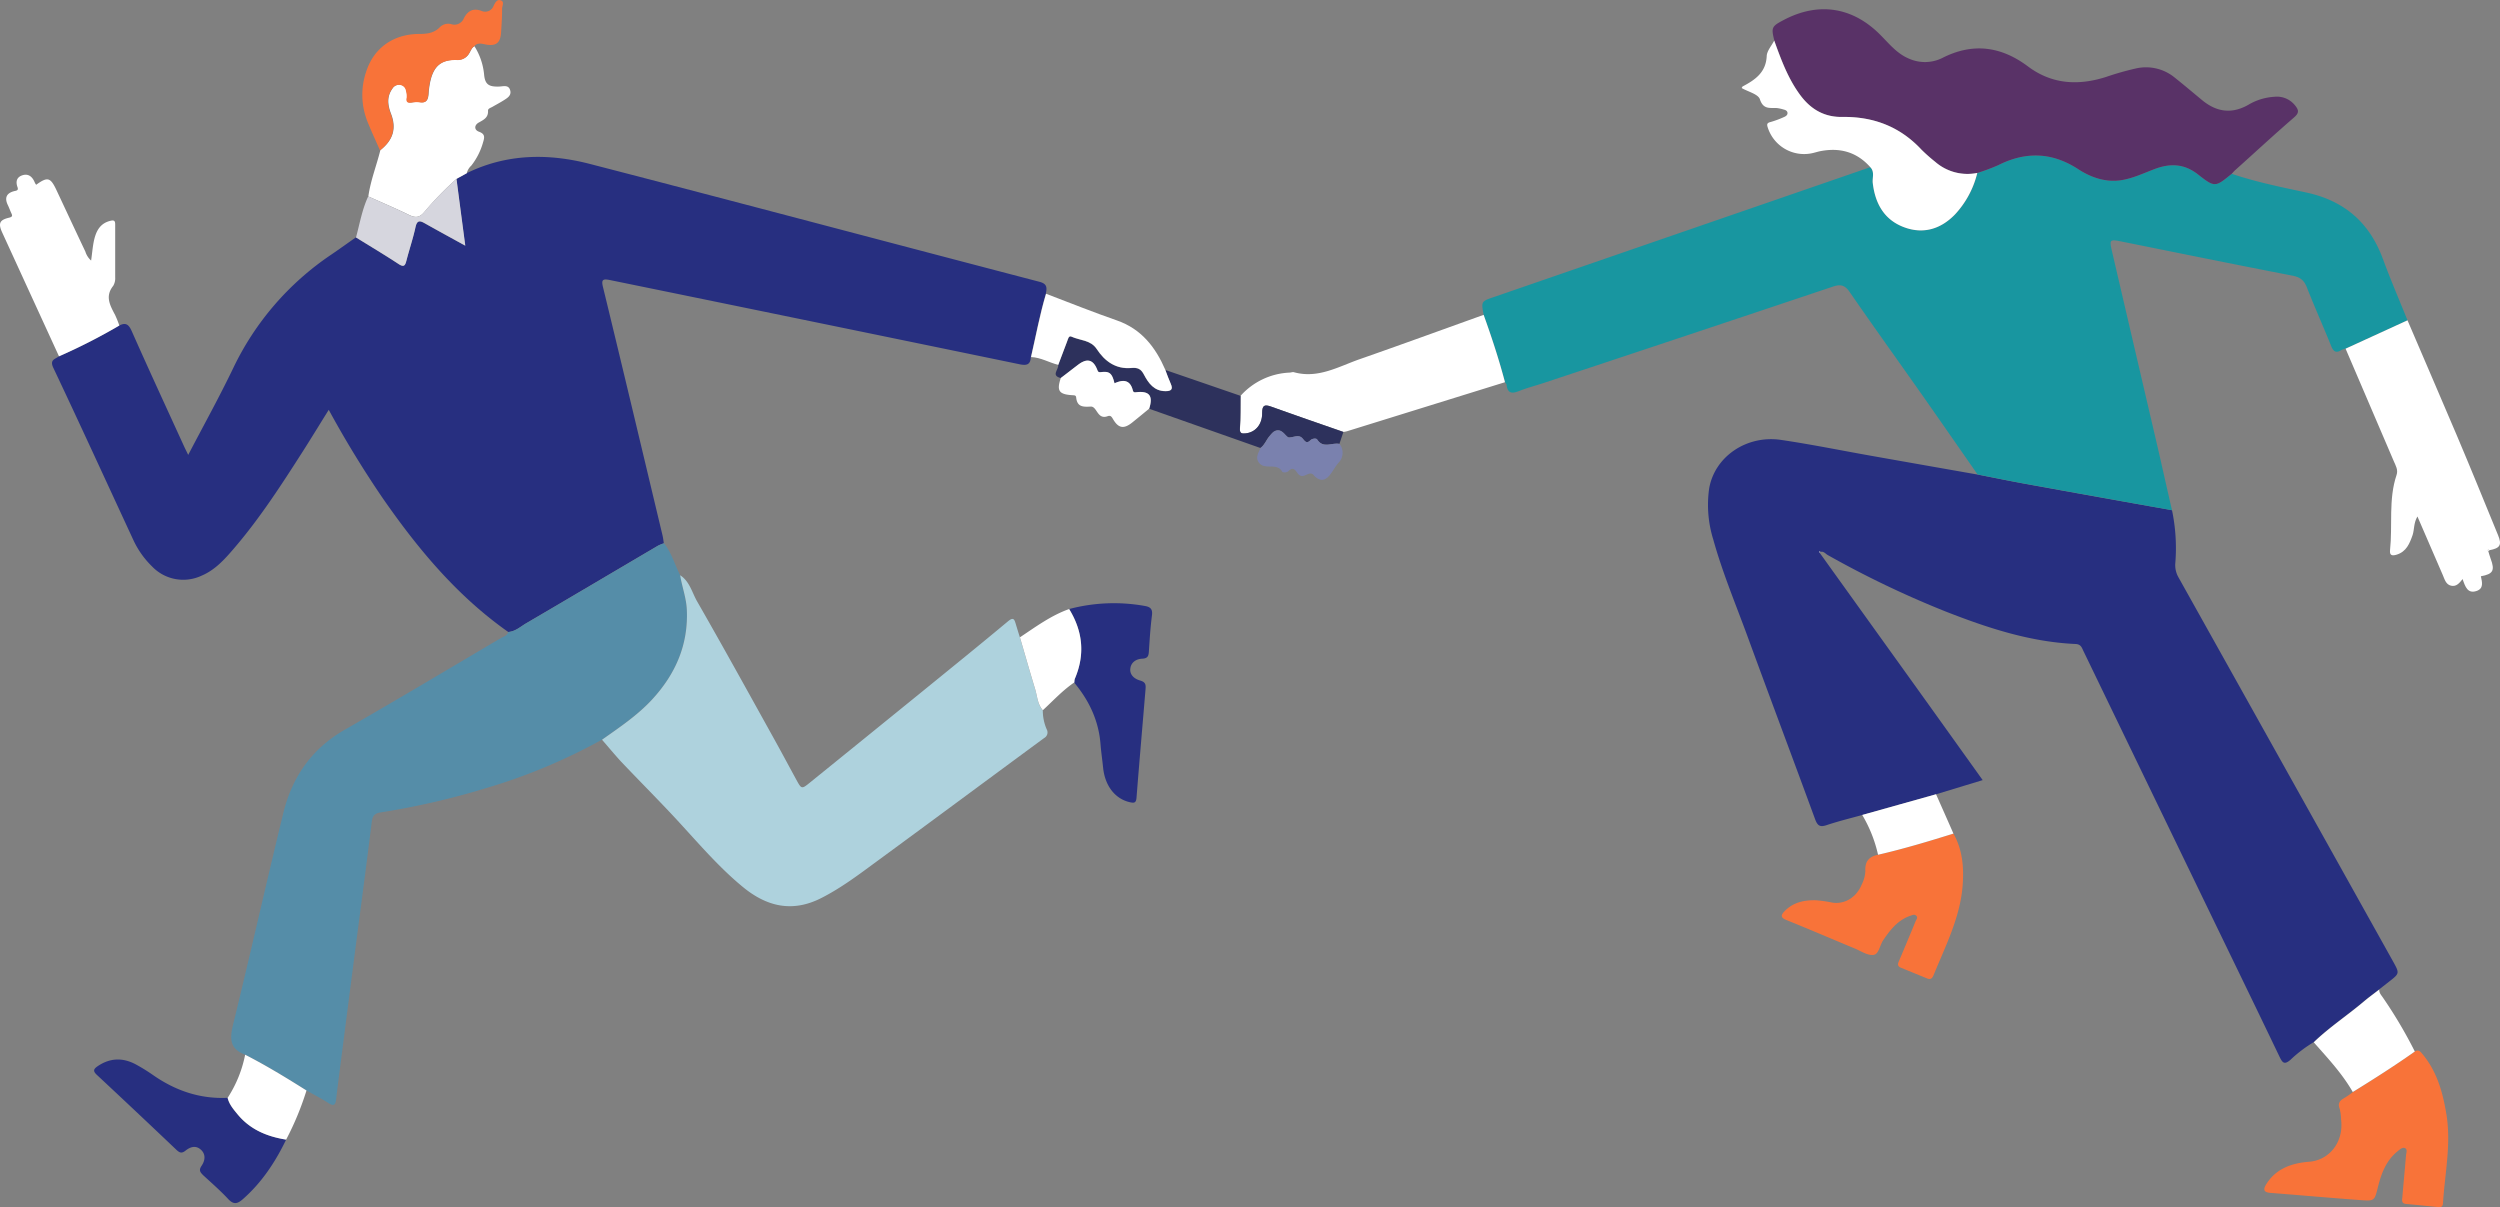 <svg xmlns="http://www.w3.org/2000/svg" viewBox="0 0 832.99 402.19"><rect x="0" y="0" width="832.99" height="402.19" fill="#808080" stroke="none"/><defs><style>.cls-1{fill:#272f80;}.cls-2{fill:#1896a0;}.cls-3{fill:#558da8;}.cls-4{fill:#aed2dd;}.cls-5{fill:#593267;}.cls-6{fill:#fff;}.cls-7{fill:#f87339;}.cls-8{fill:#2d315c;}.cls-9{fill:#d6d6de;}.cls-10{fill:#7a81ae;}</style></defs><title>Fichier 11</title><g id="Calque_2" data-name="Calque 2"><g id="Calque_1-2" data-name="Calque 1"><path class="cls-1" d="M169.36,210.58c-17.08-12-30.12-27.71-41.88-44.65a342.72,342.72,0,0,1-17.94-29.38c-3,4.79-5.77,9.36-8.65,13.87-7.14,11.16-14.33,22.3-23,32.39-3.06,3.57-6.23,7.1-10.72,9a14.37,14.37,0,0,1-16.53-3.1,29.61,29.61,0,0,1-6.24-8.85c-8.87-19.12-17.63-38.28-26.64-57.32-1.3-2.76.68-2.85,1.88-3.82a194.83,194.83,0,0,0,20.1-10.26c2.22-1.13,3.18-.32,4.18,1.93,5.67,12.8,11.55,25.5,17.37,38.24.4.87.84,1.73,1.42,2.94,5.15-9.87,10.36-19.26,15-28.92a94.72,94.72,0,0,1,32.68-37.82c2.75-1.88,5.45-3.82,8.18-5.73,4.74,2.94,9.54,5.8,14.2,8.86,1.87,1.23,2.21.42,2.63-1.21,1-3.69,2.21-7.32,3-11.05.52-2.36,1.42-2.27,3.16-1.27,4.33,2.47,8.72,4.83,13.43,7.42-1-7.71-2-15-2.93-22.26l3.41-1.87c13.27-6.52,27.18-6.69,41.06-3.1,50,12.94,99.86,26.23,149.8,39.27,2.7.7,2.51,2.07,2.13,4-2.05,6.93-3.36,14.05-5,21.09-.1,2.49-1.33,2.89-3.65,2.41q-68.26-14.09-136.55-28.07c-2.4-.49-3-.18-2.31,2.48,6.69,27.52,13.23,55.08,19.81,82.63.2.85.29,1.73.43,2.6a13,13,0,0,0-1.89.75c-14.68,8.63-29.33,17.31-44,25.9C173.44,208.78,171.74,210.4,169.36,210.58Z"/><path class="cls-1" d="M723.7,170a61.56,61.56,0,0,1,1.11,17.55,8.19,8.19,0,0,0,1,4.73q35.79,64,71.54,128.05c2.21,4,2.22,4-1.4,6.81l-3.24,2.54c-1.77,1.37-3.58,2.68-5.29,4.13-5.43,4.58-11.4,8.5-16.53,13.45a43.54,43.54,0,0,0-7.7,5.85c-2,1.72-2.65,1.1-3.63-.95-8.3-17.32-16.71-34.59-25.07-51.88q-20.16-41.68-40.31-83.38c-.52-1.08-.81-2.24-2.58-2.32-15.11-.67-29.26-5.33-43.17-10.77A326,326,0,0,1,609,184.94c-.83-.46-1.57-1.64-2.81-.82.29-.09.51-.19.17-.49l-.12.47q16.38,22.82,32.75,45.62c7.14,9.95,14.26,19.91,21.63,30.21l-15.5,4.71-24.59,6.9c-4,1.11-8,2.08-11.87,3.38-2.13.71-3,.34-3.83-1.84-7.45-20.33-15.08-40.59-22.52-60.92-3.94-10.76-8.39-21.34-11.46-32.41a38.86,38.86,0,0,1-1.38-16.89c1.78-10.67,12.45-18,24-16.28,10.09,1.49,20.09,3.53,30.12,5.31q17.67,3.13,35.33,6.23c5.44,1.07,10.87,2.19,16.33,3.18Q699.46,165.71,723.7,170Z"/><path class="cls-2" d="M723.7,170q-24.24-4.36-48.46-8.74c-5.46-1-10.89-2.11-16.33-3.18-6-8.61-12-17.25-18-25.83-8.19-11.64-16.5-23.2-24.58-34.91-1.59-2.32-3-2.72-5.55-1.86q-48.25,16.17-96.56,32.17c-2.7.89-5.47,1.6-8.1,2.65-2.28.9-3.77.83-4.13-2,0-.35-.36-.67-.54-1-2-7.6-4.45-15-7.11-22.44-.84-4.49-.83-4.46,3.75-6L623.16,55.71c1.55,1.56.63,3.54.84,5.31.79,6.76,3.83,12.13,10.25,14.61s12.36.79,17.19-4.19a31,31,0,0,0,7.42-13.82,64.71,64.71,0,0,0,6.86-2.55c9.18-4.64,17.95-4.42,26.71,1.28,4.3,2.79,9.18,4.52,14.51,3.66,3.9-.63,7.45-2.38,11.12-3.74,5.11-1.91,9.76-1.73,14.33,1.87,5.61,4.42,5.77,4.21,11.2-.23,8.08,2.73,16.45,4.43,24.75,6.21,12.77,2.73,21.15,10,25.63,22.15,2.54,6.9,5.45,13.65,8.2,20.46l-20.63,9.45a5.71,5.71,0,0,0-1.38.44c-1.79,1.15-2.67.55-3.43-1.34-2.64-6.55-5.53-13-8.11-19.57-.94-2.39-2.29-3.38-4.83-3.87-19.13-3.7-38.23-7.6-57.34-11.45-3.33-.67-3.62-.42-2.85,2.89q7.53,32.34,15.08,64.7C720.39,155.32,722,162.68,723.7,170Z"/><path class="cls-3" d="M169.36,210.58c2.38-.18,4.08-1.8,6-2.91,14.7-8.59,29.35-17.27,44-25.9a13,13,0,0,1,1.89-.75c2.53,3.16,3.56,7.09,5.37,10.62.62,3.84,2,7.53,2.22,11.45.54,11.71-3.76,21.53-11.61,30-4.9,5.29-10.83,9.24-16.65,13.36a191.5,191.5,0,0,1-37.89,15.93,258,258,0,0,1-35.77,8.3c-1.94.29-2.79,1-3.05,3.13-1.79,14.59-3.75,29.16-5.64,43.74q-2.51,19.4-5,38.8c-.42,3.3-.85,6.61-1.23,9.92-.2,1.75-.69,2.48-2.53,1.29-2.38-1.54-4.92-2.84-7.39-4.24-6.68-4.21-13.4-8.34-20.44-11.92-5.6-2.09-5-6-3.79-10.79,5.68-23.2,10.89-46.51,16.55-69.72,2.93-12,9.49-21.47,20.53-27.78,17.46-10,34.69-20.32,52-30.53C167.89,212.08,169,211.78,169.36,210.58Z"/><path class="cls-4" d="M200.59,246.48c5.82-4.12,11.75-8.07,16.65-13.36,7.85-8.5,12.15-18.32,11.61-30-.18-3.92-1.6-7.61-2.22-11.45,3.17,2.05,3.94,5.73,5.64,8.7,8.6,15,17,30.22,25.4,45.36,2.57,4.62,5.06,9.29,7.59,13.93,1.82,3.34,1.82,3.35,4.72,1q18.54-15,37.09-30.07c9.62-7.82,19.26-15.62,28.79-23.57,1.87-1.56,2.15-.58,2.6.92s.92,3,1.38,4.48c1.68,5.77,3.34,11.55,5.08,17.3.71,2.36.8,5,2.54,7a15.64,15.64,0,0,0,1.29,6.27,2.13,2.13,0,0,1-.85,2.93c-18.43,13.55-36.79,27.19-55.24,40.71-6.06,4.45-12,9-18.8,12.49-10.07,5.22-18.66,2.73-26.35-3.59-8.66-7.12-15.78-15.77-23.42-23.91-5.63-6-11.45-11.85-17.12-17.82C204.76,251.4,202.71,248.9,200.59,246.48Z"/><path class="cls-5" d="M743.59,57.91c-5.43,4.44-5.59,4.65-11.2.23-4.57-3.6-9.22-3.78-14.33-1.87-3.67,1.36-7.22,3.11-11.12,3.74-5.33.86-10.21-.87-14.51-3.66-8.76-5.7-17.53-5.92-26.71-1.28a64.71,64.71,0,0,1-6.86,2.55,16.35,16.35,0,0,1-14-3.68,56.45,56.45,0,0,1-4.62-4.09c-7.13-7.66-16-11-26.34-10.88-6,.1-10.53-2.55-14-7.24-4.09-5.5-6.41-11.85-8.7-18.2-1.09-4.42-.93-4.75,3.28-6.95,11.49-6,22.81-4.25,32,5,3,3,5.6,6.34,9.68,8a13,13,0,0,0,11.12-.32c10.12-5.11,19.5-3.81,28.41,2.86,8,6,16.79,6.46,26,3.53a96.92,96.92,0,0,1,9.89-2.82,15.07,15.07,0,0,1,13,3c3.08,2.45,6.08,5,9.1,7.49,4.81,4,9.91,4.77,15.49,1.58a19.11,19.11,0,0,1,8.65-2.65A7.69,7.69,0,0,1,764.6,35c1.34,1.62,1.59,2.56-.24,4.14-6.61,5.71-13,11.64-19.53,17.49C744.39,57,744,57.49,743.59,57.91Z"/><path class="cls-6" d="M781.54,116.18l20.63-9.45c5.49,12.8,11,25.58,16.46,38.41,4.66,11,9.18,22.11,13.72,33.19,1.34,3.28.67,4.34-2.89,5-.13-.09-.32-.29-.37-.26-.32.2-.14.4,0,.58.26.84.48,1.7.79,2.52,1.47,3.93.82,5.11-3.26,5.84.4,1.93,1.05,4.11-1.52,4.93-2.88.91-3.69-1.4-4.57-4-1.11,1.4-2.11,2.61-3.85,2.21s-2.14-2.14-2.75-3.54c-2.78-6.37-5.52-12.75-8.45-19.52-1.28,2.17-1,4.29-1.6,6.16-1,2.84-2.06,5.54-5.31,6.56-1.43.44-2.41.34-2.22-1.46.9-8.35-.58-16.91,2.18-25.1.57-1.69-.28-3.07-.89-4.49Q789.64,135,781.54,116.18Z"/><path class="cls-6" d="M494.34,104.91c2.66,7.39,5.11,14.84,7.11,22.44L448.79,143.7a10.62,10.62,0,0,1-1.15.22c-8-2.79-16.05-5.53-24-8.41-2.31-.83-3.11-.47-3.07,2.15,0,3.81-2.32,6.45-5.57,6.74-1.21.11-2,0-1.84-1.69.25-3.59.15-7.22.2-10.83a23.25,23.25,0,0,1,16.31-7.73c.48,0,1-.26,1.45-.13,8.06,2.24,14.89-1.89,22-4.37C466.87,114.85,480.59,109.84,494.34,104.91Z"/><path class="cls-7" d="M804.61,350.36c1.25-.77,1.85,0,2.6.92,4.81,5.81,6.73,12.74,7.92,20,1.64,9.93-.52,19.72-1.13,29.56-.06,1-.45,1.47-1.46,1.37-3.6-.36-7.2-.73-10.81-1.05-1.74-.16-1.34-1.43-1.26-2.42.37-4.58.83-9.16,1.2-13.75.07-.82.57-2-.31-2.43s-1.84.51-2.55,1.09c-3.78,3.06-5.37,7.37-6.5,11.9s-1.13,4.67-5.68,4.33c-10-.73-20.1-1.63-30.16-2.42-2.74-.21-2.18-1.63-1.21-3.13,3.32-5.12,8.57-6.8,14.15-7.24,6.79-.53,11.6-6.64,10.62-14.16a15.14,15.14,0,0,0-.46-3.48c-.69-1.79,0-2.73,1.47-3.55a31.27,31.27,0,0,0,2.9-2C790.94,359.53,797.89,355.12,804.61,350.36Z"/><path class="cls-7" d="M650.88,277.75c3,5.33,3.51,11.14,3.08,17.07-.78,10.79-5.7,20.28-9.68,30.05-.46,1.13-1,1.62-2.2,1.13-2.9-1.19-5.8-2.36-8.7-3.56-1.54-.64-.87-1.68-.45-2.68,1.78-4.24,3.57-8.49,5.31-12.75.23-.57.89-1.25.26-1.87s-1.32-.24-2,0c-4.15,1.42-6.65,4.65-9,8.09-1.16,1.68-1.45,4.7-3.25,4.94-2,.25-4.19-1.28-6.26-2.14-7.61-3.16-15.16-6.42-22.8-9.49-2-.81-1.79-1.67-.62-2.89,2.87-3,6.55-3.78,10.47-3.69a43.52,43.52,0,0,1,5.51.79c4.07.62,8-1.72,9.75-6a11,11,0,0,0,1.23-4.5c-.2-3.23,1.23-4.84,4.2-5.44C634.25,282.85,642.58,280.34,650.88,277.75Z"/><path class="cls-6" d="M591.16,13.53c2.29,6.35,4.61,12.7,8.7,18.2,3.49,4.69,8,7.34,14,7.24,10.32-.16,19.21,3.22,26.34,10.88a56.45,56.45,0,0,0,4.62,4.09,16.35,16.35,0,0,0,14,3.68,31,31,0,0,1-7.42,13.82c-4.83,5-10.75,6.68-17.19,4.19S624.79,67.78,624,61c-.21-1.77.71-3.75-.84-5.31-4.43-5-10-6.56-16.44-5.36-1.06.19-2.08.56-3.14.76A12.71,12.71,0,0,1,589,42.45c-.37-1.14-.18-1.52,1-1.81A32.12,32.12,0,0,0,594.42,39c.62-.26,1.3-.7,1.15-1.52-.12-.61-.74-.87-1.33-1A12.29,12.29,0,0,0,592,36c-2.3-.12-4.47.55-5.61-2.92-.56-1.73-4-2.53-6.08-3.75.16-.26.22-.47.35-.54,4.13-2.18,7.72-4.62,8-10.06C588.7,17,590.27,15.27,591.16,13.53Z"/><path class="cls-6" d="M39.76,108.47a194.83,194.83,0,0,1-20.1,10.26Q10.21,98.14.76,77.53c-1.42-3.09-.94-4.25,2.28-5,1.27-.31,1.07-.77.69-1.59S3,69.1,2.56,68.22c-1.07-2.29-.4-3.82,2-4.49.78-.22,1.7-.16,1.28-1.35-.68-1.88-.3-3.38,1.69-4s3.32.58,4.06,2.44a4.2,4.2,0,0,0,.46.75c3.78-2.73,4.74-2.51,6.74,1.72C22,70.13,25.2,77,28.44,83.82a6.58,6.58,0,0,0,1.92,3c.35-2.43.51-4.7,1-6.89.72-3,2-5.52,5.41-6.35,1.17-.29,1.61-.08,1.61,1.17,0,5.89,0,11.79,0,17.68a4.9,4.9,0,0,1-.67,2.83c-2.8,3.5-1,6.55.65,9.71A35.13,35.13,0,0,1,39.76,108.47Z"/><path class="cls-6" d="M155.52,57.73l-3.41,1.87a105.88,105.88,0,0,0-10.79,11.12c-1.59,1.86-3,1.87-5,.89-4.47-2.17-9.05-4.12-13.59-6.16.73-5.29,2.73-10.25,4-15.41,4.26-3.35,5.46-7.23,3.58-12.13-1.11-2.9-1.47-5.68.45-8.38a2.64,2.64,0,0,1,2.76-1.27,2.29,2.29,0,0,1,1.87,2,6.06,6.06,0,0,1,.23,2.3c-.27,1.45.34,1.73,1.58,1.58a9.35,9.35,0,0,1,2.63-.12c2.34.42,2.84-.86,3-2.79a25.86,25.86,0,0,1,.68-4.63c1.22-4.8,3.76-6.75,8.71-6.66a4.34,4.34,0,0,0,4.16-2.21c.5-.82.8-1.79,1.7-2.33a21.44,21.44,0,0,1,3.21,9.32c.29,3.43,1.55,4.24,5.05,4.12,1.3-.05,3-.65,3.59,1.06.68,1.92-.93,2.79-2.26,3.63-1.16.73-2.38,1.36-3.56,2.05-.58.34-1.54.58-1.5,1.28.12,2.28-1.34,3-3.05,3.95-1.54.83-1.69,2.47.08,3.1,2.11.76,1.77,2,1.33,3.46a22.2,22.2,0,0,1-3.94,7.82A5,5,0,0,0,155.52,57.73Z"/><path class="cls-1" d="M95.34,379.72c-3.62,7.49-8.13,14.32-14.45,19.86-1.75,1.52-3,1.9-4.84-.05-2.6-2.8-5.5-5.33-8.32-7.92-1-1-1.58-1.67-.57-3.16,1.14-1.68,1.53-3.79-.23-5.38s-3.61-.88-5.13.33c-1.36,1.08-2.07.61-3.13-.39q-13.12-12.48-26.38-24.85c-1.35-1.26-1.17-1.93.21-2.88,4.26-2.91,8.61-2.93,13-.49a60,60,0,0,1,5.5,3.42c7.46,5.2,15.63,8,24.82,7.58.51,2.17,1.93,3.81,3.29,5.47C83.33,376.38,89,378.68,95.34,379.72Z"/><path class="cls-1" d="M356.24,202.93a58.17,58.17,0,0,1,25.35-1c1.92.36,2.49,1.2,2.23,3.18-.5,3.89-.75,7.81-1,11.72-.1,1.5-.2,2.55-2.2,2.64s-3.74,1.14-4,3.28,1.39,3.47,3.27,4,1.92,1.44,1.79,3c-1,12-2.05,24-3,36.07-.14,1.81-.88,1.77-2.24,1.47-4.9-1.11-8.28-5.46-8.89-11.5-.27-2.64-.66-5.26-.87-7.9-.62-7.8-3.8-14.49-8.75-20.43a4,4,0,0,1,.13-1.16C361.59,218.11,360.81,210.37,356.24,202.93Z"/><path class="cls-8" d="M413.33,131.88c-.05,3.61.05,7.24-.2,10.83-.12,1.73.63,1.8,1.84,1.69,3.25-.29,5.62-2.93,5.57-6.74,0-2.62.76-3,3.07-2.15,8,2.88,16,5.62,24,8.41-.44,1.33-.88,2.66-1.33,4-2.44-.56-5.42,1.68-7.43-1.49-.3-.47-1.61-.36-2.19.21-1.24,1.24-1.74.6-2.64-.51-1.27-1.54-2.94-.4-4.5-.36-1.07,0-2-2.67-4.06-2.35-1.17.18-1.8,1.11-2.5,1.92-1.09,1.25-1.6,2.94-3,3.93l-37.06-13.07c1.37-4.27.09-6-4.27-5.48-.74.08-1,.06-1.2-.69-.92-3.56-3.32-3.55-6.09-2.29-.78-3.24-1.59-4.06-4.35-3.73-1.15.14-1.16-.24-1.48-1-1.33-3.2-3.35-3.66-6.22-1.51-1.95,1.48-3.89,3-5.84,4.47-3.39-.84-.63-2.89-.86-4.36q1.5-4,3-7.94c.26-.7.48-1.91,1.41-1.47,2.84,1.32,6.39,1.06,8.43,4.16,2.68,4.09,6.38,6.74,11.51,6.28,2.16-.2,3.23.36,4.26,2.32,1.46,2.78,3.38,5.38,7.09,5.4,1.72,0,2.7-.45,1.79-2.45-.69-1.51-1.22-3.09-1.82-4.65Z"/><path class="cls-7" d="M158,15.42c-.9.54-1.2,1.51-1.7,2.33A4.34,4.34,0,0,1,152.1,20c-4.95-.09-7.49,1.86-8.71,6.66a25.86,25.86,0,0,0-.68,4.63c-.13,1.93-.63,3.21-3,2.79a9.35,9.35,0,0,0-2.63.12c-1.24.15-1.85-.13-1.58-1.58a6.06,6.06,0,0,0-.23-2.3,2.29,2.29,0,0,0-1.87-2,2.64,2.64,0,0,0-2.76,1.27c-1.92,2.7-1.56,5.48-.45,8.38,1.88,4.9.68,8.78-3.58,12.13-1.38-3.14-2.83-6.25-4.11-9.43A24,24,0,0,1,122,23.9c2.52-7.87,9-12.53,17.61-12.59,2.65,0,5-.24,7-2.3a3.91,3.91,0,0,1,3.84-.93,3.37,3.37,0,0,0,4.11-2c1.28-2.47,3.1-3.45,5.79-2.48a3,3,0,0,0,4.13-1.69c.5-1,1.09-2.21,2.32-1.81,1.39.44.5,1.86.5,2.79,0,2.64-.17,5.29-.34,7.93-.22,3.52-1.71,4.64-5.15,4C160.44,14.53,159.06,14.15,158,15.42Z"/><path class="cls-6" d="M388.28,123.22c.6,1.56,1.13,3.14,1.82,4.65.91,2-.07,2.47-1.79,2.45-3.71,0-5.63-2.62-7.09-5.4-1-2-2.1-2.52-4.26-2.32-5.13.46-8.83-2.19-11.51-6.28-2-3.1-5.59-2.84-8.43-4.16-.93-.44-1.15.77-1.41,1.47q-1.51,4-3,7.94c-3.05-.75-5.83-2.48-9.07-2.6,1.62-7,2.93-14.16,5-21.09,7.88,3,15.69,6.14,23.64,8.9C380.33,109.63,385,115.67,388.28,123.22Z"/><path class="cls-6" d="M804.61,350.36c-6.72,4.76-13.67,9.17-20.67,13.5-3.53-6.16-8.35-11.3-13-16.56,5.13-4.95,11.1-8.87,16.53-13.45,1.71-1.45,3.52-2.76,5.29-4.13-.08,1.08.63,1.81,1.17,2.6A152.33,152.33,0,0,1,804.61,350.36Z"/><path class="cls-9" d="M122.68,65.45c4.54,2,9.12,4,13.59,6.16,2,1,3.46,1,5-.89A105.88,105.88,0,0,1,152.11,59.6c.95,7.28,1.91,14.55,2.93,22.26-4.71-2.59-9.1-5-13.43-7.42-1.74-1-2.64-1.09-3.16,1.27-.81,3.73-2.06,7.36-3,11.05-.42,1.63-.76,2.44-2.63,1.21-4.66-3.06-9.46-5.92-14.2-8.86C119.86,74.53,120.65,69.8,122.68,65.45Z"/><path class="cls-6" d="M95.34,379.72c-6.33-1-12-3.34-16.2-8.46-1.36-1.66-2.78-3.3-3.29-5.47a40.74,40.74,0,0,0,5.83-14.36c7,3.58,13.76,7.71,20.44,11.92A97,97,0,0,1,95.34,379.72Z"/><path class="cls-6" d="M356.24,202.93c4.57,7.44,5.35,15.18,1.88,23.27a4,4,0,0,0-.13,1.16c-3.91,2.64-7.08,6.12-10.53,9.29-1.74-2-1.83-4.6-2.54-7-1.74-5.75-3.4-11.53-5.08-17.3C345.09,208.86,350.19,205.07,356.24,202.93Z"/><path class="cls-6" d="M650.88,277.75c-8.3,2.59-16.63,5.1-25.12,7.05a45.4,45.4,0,0,0-5.27-13.26l24.59-6.9Q648,271.2,650.88,277.75Z"/><path class="cls-6" d="M353.46,125.93c2-1.49,3.89-3,5.84-4.47,2.87-2.15,4.89-1.69,6.22,1.51.32.79.33,1.17,1.48,1,2.76-.33,3.57.49,4.35,3.73,2.77-1.26,5.17-1.27,6.09,2.29.2.75.46.77,1.2.69,4.36-.48,5.64,1.21,4.27,5.48-1.89,1.55-3.77,3.11-5.68,4.64-2.79,2.22-4.57,1.93-6.37-1.14-.45-.76-.78-1.34-1.76-1a5.18,5.18,0,0,1-.56.17c-3,.65-3.06-3.48-5.14-3.36-2.65.16-4.49.07-4.82-3-.05-.55-.29-.74-.93-.77C352.81,131.46,352,130.29,353.46,125.93Z"/><path class="cls-10" d="M420,149.26c1.42-1,1.93-2.68,3-3.93.7-.81,1.33-1.74,2.5-1.92,2.1-.32,3,2.38,4.06,2.35,1.56,0,3.23-1.18,4.5.36.9,1.11,1.4,1.75,2.64.51.58-.57,1.89-.68,2.19-.21,2,3.17,5,.93,7.43,1.49a4.78,4.78,0,0,1-.44,6.4c-1,1.19-1.73,2.62-2.7,3.85-1.7,2.14-3.23,2.25-5.19.49-.14-.13-.22-.33-.36-.46-1.58-1.44-3.07,1.43-4.81,0-.93-.75-1.61-3.3-3.64-1.09a2.21,2.21,0,0,1-1.9.16c-1.74-3.31-5.84-.49-7.78-3.07C418.14,152.41,419.38,150.86,420,149.26Z"/><path class="cls-6" d="M606.2,184.1l.12-.47c.34.3.12.4-.17.49Z"/><path class="cls-6" d="M829.14,183.61c-.19-.18-.37-.38,0-.58,0,0,.24.17.37.26Z"/></g></g></svg>
